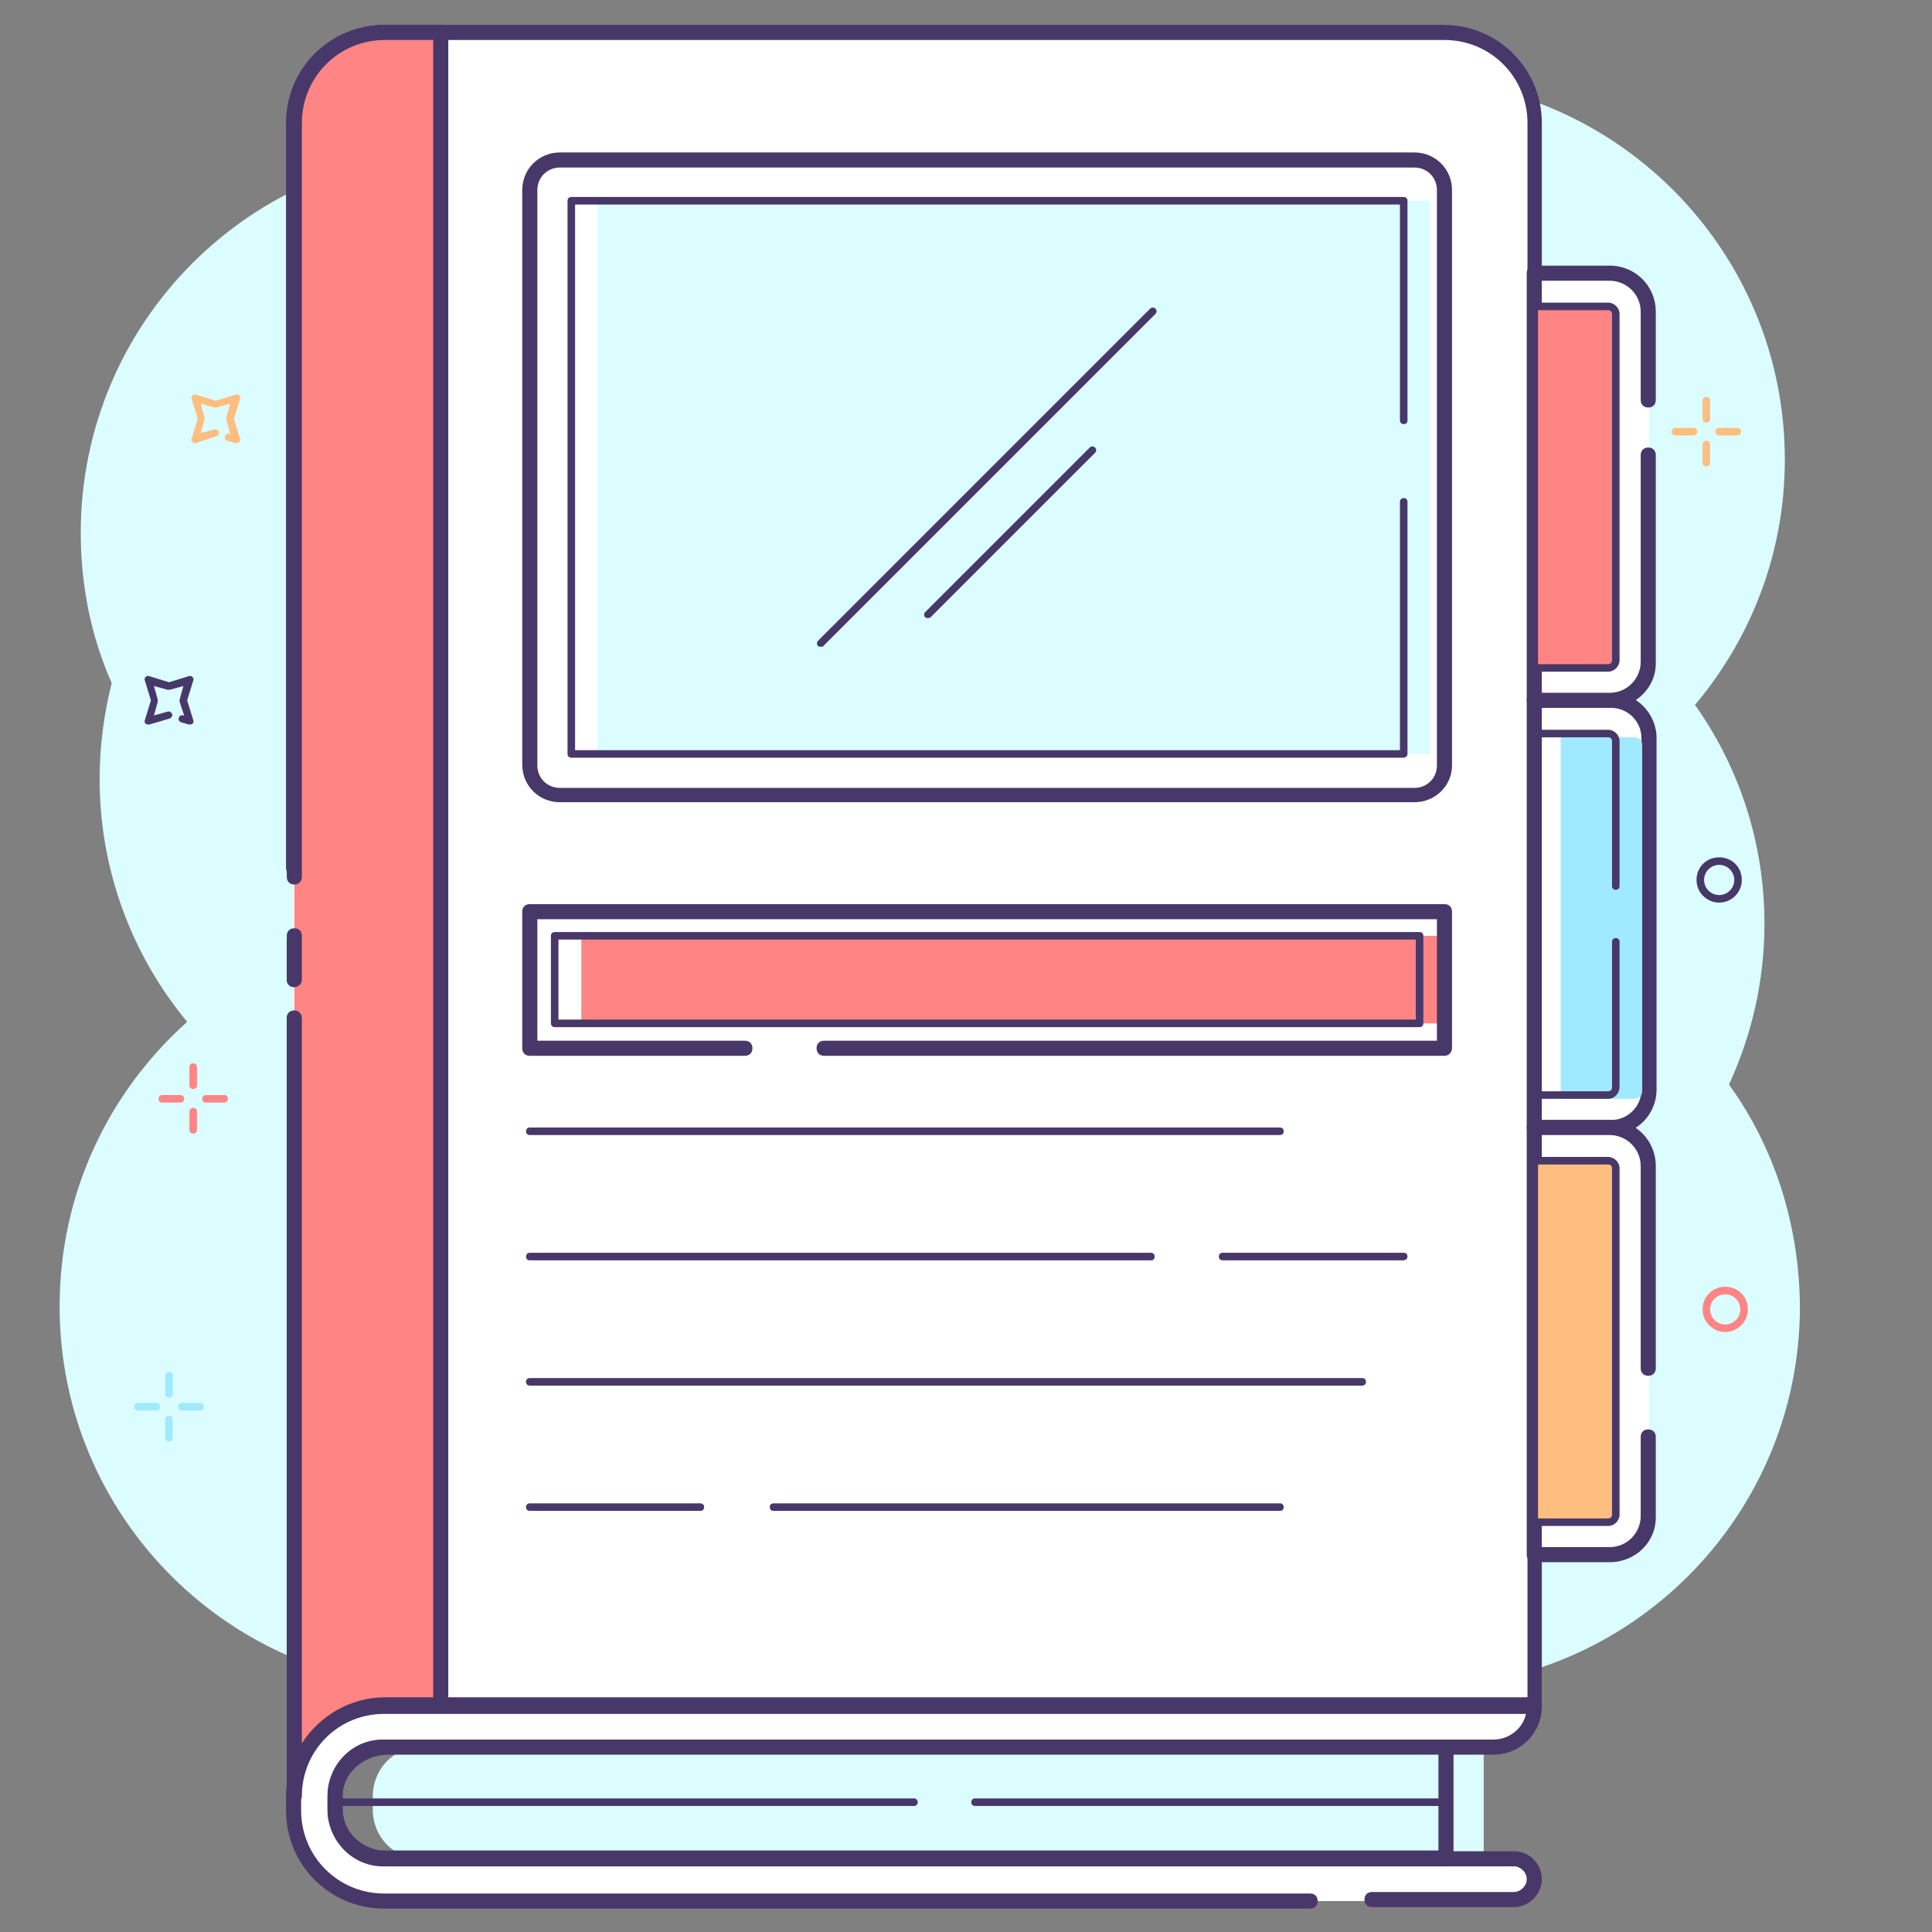 <svg xmlns="http://www.w3.org/2000/svg" id="Layer_1" x="0" y="0" version="1.1" viewBox="0 0 256 256" xml:space="preserve"><rect x="0" y="0" width="256" height="256" fill="#808080" stroke="none"/><style>.st0{fill:#dbfdff}.st1{fill:#fff}.st2{fill:#48386a}.st3{fill:#ff8584}.st4{fill:#9feaff}.st5{fill:#febe7f}</style><path d="M229.1 143.7c3-6.5 4.7-13.7 4.7-21.3 0-10.8-3.4-20.8-9.2-29 7.4-8.8 11.9-20.1 11.9-32.5 0-27.9-22.6-50.5-50.5-50.5-22.7 0-41.9 15-48.3 35.6-8.2-5.7-18.1-9-28.8-9-3.2 0-6.2.3-9.2.9C90.4 27 76.6 20.1 61.2 20.1c-27.9 0-50.5 22.6-50.5 50.5 0 7.1 1.4 13.8 4.1 19.9-1 4-1.6 8.3-1.6 12.7 0 12.3 4.4 23.5 11.6 32.2-10.4 9.3-16.9 22.7-16.9 37.7 0 27.9 22.6 50.5 50.5 50.5 9.3 0 18.1-2.5 25.6-7 8.4 6.3 18.9 10 30.2 10 15.3 0 29-6.8 38.3-17.6 9.1 9 21.7 14.6 35.5 14.6 27.9 0 50.5-22.6 50.5-50.5-.1-11.1-3.5-21.2-9.4-29.4zM55.7 246.3c-3.5 0-6.3-2.9-6.3-6.5V238c0-3.6 2.8-6.5 6.3-6.5h140.9v14.9H55.7z" class="st0"/><path d="M181.8 251.7h18.8c1.5 0 2.7-1.2 2.7-2.7 0-1.5-1.2-2.7-2.7-2.7H51.5c-3.9 0-7.1-2.9-7.1-6.5V238c0-3.6 3.2-6.5 7.1-6.5h146.4c3 0 5.4-2.4 5.4-5.4H50.9c-6.6 0-12 5.4-12 12v1.8c0 6.6 5.4 12 12 12h130.9z" class="st1"/><path d="M200.6 252.7h-18.8c-.6 0-1-.4-1-1s.4-1 1-1h18.8c.9 0 1.7-.8 1.7-1.7 0-.9-.8-1.7-1.7-1.7H51.5c-4.5 0-8.1-3.4-8.1-7.5V238c0-4.2 3.6-7.5 8.1-7.5h146.4c2.1 0 3.9-1.5 4.3-3.4H50.9c-6.1 0-11 4.9-11 11v1.8c0 6.1 4.9 11 11 11h122.7c.6 0 1 .4 1 1s-.4 1-1 1H50.9c-7.2 0-13-5.8-13-13v-1.8c0-7.2 5.8-13 13-13h152.4c.6 0 1 .4 1 1 0 3.6-2.9 6.4-6.4 6.4H51.5c-3.4 0-6.1 2.5-6.1 5.5v1.8c0 3 2.7 5.5 6.1 5.5h149.1c2.1 0 3.7 1.7 3.7 3.7s-1.7 3.7-3.7 3.7z" class="st2"/><path d="M39 115V16.3c0-6.6 5.4-12 12-12h140.4c6.6 0 12 5.4 12 12V226H50.9c-6.6 0-12 5.4-12 12V115z" class="st1"/><path d="M39 238.9c-.6 0-1-.4-1-1v-103c0-.6.4-1 1-1s1 .4 1 1V231c2.3-3.6 6.4-6.1 11-6.1h151.4V16.3c0-6.1-4.9-11-11-11H50.9c-6.1 0-11 4.9-11 11V115c0 .6-.4 1-1 1s-1-.4-1-1V16.3c0-7.2 5.8-13 13-13h140.4c7.2 0 13 5.8 13 13V226c0 .6-.4 1-1 1H50.9c-6.1 0-11 4.9-11 11 .1.5-.4.9-.9.9z" class="st2"/><path d="M213.5 149.4h-10.2V92.8h10.2c2.8 0 5 2.2 5 5v46.6c0 2.8-2.3 5-5 5z" class="st1"/><path d="M213.5 150.4h-10.2c-.6 0-1-.4-1-1V92.8c0-.6.4-1 1-1h10.2c3.3 0 6 2.7 6 6v46.6c0 3.3-2.7 6-6 6zm-9.2-2h9.2c2.2 0 4-1.8 4-4V97.8c0-2.2-1.8-4-4-4h-9.2v54.6z" class="st2"/><path d="M218.5 190.4v10.5c0 2.8-2.3 5.1-5.1 5.1h-10v-56.6h10c2.8 0 5.1 2.3 5.1 5.1v35.9z" class="st1"/><path d="M213.3 207h-10c-.6 0-1-.4-1-1v-56.6c0-.6.4-1 1-1h10c3.4 0 6.1 2.7 6.1 6.1v26.8c0 .6-.4 1-1 1s-1-.4-1-1v-26.8c0-2.3-1.9-4.1-4.1-4.1h-9V205h9c2.3 0 4.1-1.9 4.1-4.1v-10.5c0-.6.4-1 1-1s1 .4 1 1v10.5c.1 3.4-2.7 6.1-6.1 6.1z" class="st2"/><path d="M218.5 60.3v27.4c0 2.8-2.3 5.1-5.1 5.1h-10V36.2h10c2.8 0 5.1 2.3 5.1 5.1v19z" class="st1"/><path d="M213.3 93.8h-10c-.6 0-1-.4-1-1V36.2c0-.6.4-1 1-1h10c3.4 0 6.1 2.7 6.1 6.1V53c0 .6-.4 1-1 1s-1-.4-1-1V41.3c0-2.3-1.9-4.1-4.1-4.1h-9v54.6h9c2.3 0 4.1-1.9 4.1-4.1V60.3c0-.6.4-1 1-1s1 .4 1 1v27.4c.1 3.4-2.7 6.1-6.1 6.1z" class="st2"/><path d="M189.5 66.5v33.4H79.2V26.6h110.3v29.1z" class="st0"/><path d="M128.5 72.5h11.6v114.6h-11.6z" class="st3" transform="rotate(90 134.31 129.816)"/><path d="M191.5 247.3H50.7c-4 0-7.3-3.4-7.3-7.5V238c0-4.2 3.3-7.5 7.3-7.5h140.9c.6 0 1 .4 1 1v14.9c-.1.4-.5.9-1.1.9zM50.7 232.4c-2.9 0-5.3 2.5-5.3 5.5v1.8c0 3 2.4 5.5 5.3 5.5h139.9v-12.9H50.7zM39 130.8c-.6 0-1-.4-1-1v-4.9c0-.6.4-1 1-1s1 .4 1 1v4.9c0 .6-.5 1-1 1z" class="st2"/><path d="M191.5 239.3h-62.3c-.3 0-.5-.2-.5-.5s.2-.5.5-.5h62.3c.3 0 .5.2.5.5s-.2.5-.5.5zM121.1 239.3H44.4c-.3 0-.5-.2-.5-.5s.2-.5.5-.5h76.7c.3 0 .5.2.5.5s-.2.5-.5.5zM187.4 106.3H74.2c-2.8 0-5-2.2-5-5V25.2c0-2.8 2.2-5 5-5h113.2c2.8 0 5 2.2 5 5v76.2c0 2.7-2.2 4.9-5 4.9zM74.2 22.2c-1.7 0-3 1.3-3 3v76.2c0 1.7 1.3 3 3 3h113.2c1.7 0 3-1.3 3-3V25.2c0-1.7-1.3-3-3-3H74.2z" class="st2"/><path d="M186 100.4H75.7c-.3 0-.5-.2-.5-.5V26.6c0-.3.2-.5.5-.5H186c.3 0 .5.2.5.5v29.1c0 .3-.2.5-.5.5s-.5-.2-.5-.5V27.1H76.2v72.3h109.3V66.5c0-.3.2-.5.5-.5s.5.2.5.5v33.4c0 .3-.3.5-.5.5zM191.4 139.9h-82.2c-.6 0-1-.4-1-1s.4-1 1-1h81.2v-16.1H71.2v16.1h27.5c.6 0 1 .4 1 1s-.4 1-1 1H70.2c-.6 0-1-.4-1-1v-18.1c0-.6.4-1 1-1h121.2c.6 0 1 .4 1 1v18.1c0 .5-.4 1-1 1z" class="st2"/><path d="M188.1 136.1H73.5c-.3 0-.5-.2-.5-.5V124c0-.3.2-.5.5-.5h114.6c.3 0 .5.2.5.5v11.6c0 .3-.2.5-.5.5zm-114.1-1h113.6v-10.6H74v10.6zM169.6 150.4H70.2c-.3 0-.5-.2-.5-.5s.2-.5.5-.5h99.4c.3 0 .5.2.5.5s-.2.5-.5.5zM186 167h-24c-.3 0-.5-.2-.5-.5s.2-.5.5-.5h24c.3 0 .5.2.5.5s-.3.5-.5.5zM152.6 167H70.2c-.3 0-.5-.2-.5-.5s.2-.5.5-.5h82.3c.3 0 .5.2.5.5s-.2.5-.4.5zM180.5 183.6H70.2c-.3 0-.5-.2-.5-.5s.2-.5.5-.5h110.3c.3 0 .5.2.5.5s-.2.5-.5.5zM169.6 200.2h-67.1c-.3 0-.5-.2-.5-.5s.2-.5.5-.5h67.1c.3 0 .5.2.5.5s-.2.5-.5.5zM92.8 200.2H70.2c-.3 0-.5-.2-.5-.5s.2-.5.5-.5h22.6c.3 0 .5.2.5.5s-.2.5-.5.5z" class="st2"/><path d="M217.6 125.3v19.3c0 .6-.5 1-1 1h-9.8V97.7h9.8c.6 0 1 .5 1 1v26.6z" class="st4"/><path d="M213.1 145.6h-9.8c-.3 0-.5-.2-.5-.5V97.2c0-.3.2-.5.5-.5h9.8c.8 0 1.5.7 1.5 1.5v19.2c0 .3-.2.5-.5.5s-.5-.2-.5-.5V98.2c0-.3-.2-.5-.5-.5h-9.3v46.9h9.3c.3 0 .5-.2.5-.5v-19.3c0-.3.2-.5.5-.5s.5.2.5.5V144c0 .9-.7 1.6-1.5 1.6z" class="st2"/><path d="M203.3 201.7v-47.9h9.8c.6 0 1 .4 1 1v45.9c0 .6-.4 1-1 1h-9.8z" class="st5"/><path d="M213.1 202.2h-9.8c-.3 0-.5-.2-.5-.5v-47.9c0-.3.2-.5.5-.5h9.8c.8 0 1.5.7 1.5 1.5v45.9c0 .8-.7 1.5-1.5 1.5zm-9.3-1h9.3c.3 0 .5-.2.5-.5v-45.9c0-.3-.2-.5-.5-.5h-9.3v46.9z" class="st2"/><g><path d="M203.3 88.5V40.6h9.8c.6 0 1 .4 1 1v45.9c0 .6-.4 1-1 1h-9.8z" class="st3"/><path d="M213.1 89h-9.8c-.3 0-.5-.2-.5-.5V40.6c0-.3.2-.5.5-.5h9.8c.8 0 1.5.7 1.5 1.5v45.9c0 .8-.7 1.5-1.5 1.5zm-9.3-1h9.3c.3 0 .5-.2.5-.5V41.6c0-.3-.2-.5-.5-.5h-9.3V88z" class="st2"/></g><g><path d="M108.8 85.7c-.1 0-.3 0-.4-.1-.2-.2-.2-.5 0-.7l44-44c.2-.2.5-.2.7 0s.2.5 0 .7l-44 44c0 .1-.2.1-.3.1z" class="st2"/></g><g><path d="M123 81.9c-.1 0-.3 0-.4-.1-.2-.2-.2-.5 0-.7l21.8-21.8c.2-.2.5-.2.7 0s.2.5 0 .7l-21.8 21.8s-.2.1-.3.1z" class="st2"/></g><g><path d="M39 116.2V16.3c0-6.6 5.4-12 12-12h7.4V226H51c-6.6 0-12 5.4-12 12V116.2z" class="st3"/><path d="M39 238.9c-.6 0-1-.4-1-1v-103c0-.6.4-1 1-1s1 .4 1 1V231c2.3-3.6 6.4-6.1 11-6.1h6.4V5.3H51c-6.1 0-11 4.9-11 11v99.9c0 .6-.4 1-1 1s-1-.4-1-1V16.3c0-7.2 5.8-13 13-13h7.4c.6 0 1 .4 1 1V226c0 .6-.4 1-1 1H51c-6.1 0-11 4.9-11 11 0 .5-.5.9-1 .9z" class="st2"/></g><g><path d="M39 130.8c-.6 0-1-.4-1-1V124c0-.6.4-1 1-1s1 .4 1 1v5.8c0 .6-.5 1-1 1z" class="st2"/></g><g><path d="M227.8 119.6c-1.6 0-3-1.3-3-3s1.3-3 3-3 3 1.3 3 3-1.4 3-3 3zm0-5c-1.1 0-2 .9-2 2s.9 2 2 2 2-.9 2-2-.9-2-2-2z" class="st2"/></g><g><path d="M228.6 176.5c-1.6 0-3-1.3-3-3s1.3-3 3-3 3 1.3 3 3-1.4 3-3 3zm0-5c-1.1 0-2 .9-2 2s.9 2 2 2 2-.9 2-2-.9-2-2-2z" class="st3"/></g><g><path d="M25.1 96H25l-1-.3c-.3-.1-.4-.4-.3-.6.1-.3.4-.4.6-.3h.1l-.6-1.8v-.3l.5-1.8-1.8.5h-.3l-1.8-.5.5 1.8v.3l-.5 1.8 1.8-.5c.3-.1.5.1.6.3.1.3-.1.5-.3.6l-2.7.8c-.2 0-.4 0-.5-.1-.1-.1-.2-.3-.1-.5l.8-2.6-.8-2.6c-.1-.2 0-.4.1-.5.1-.1.3-.2.5-.1l2.6.8 2.6-.8c.2-.1.4 0 .5.1s.2.3.1.5l-.8 2.6.8 2.6c.1.2 0 .4-.1.5-.1.1-.3.1-.4.1z" class="st2"/></g><g><path d="M31.2 58.7h-.1l-1-.3c-.3-.1-.4-.4-.3-.6.1-.3.4-.4.6-.3h.1l-.5-1.9v-.3l.5-1.8-1.8.5h-.3l-1.8-.5.5 1.8v.3l-.5 1.8 1.8-.5c.3-.1.5.1.6.3.1.3-.1.5-.3.6l-2.7.9c-.2 0-.4 0-.5-.1-.1-.1-.2-.3-.1-.5l.8-2.6-.8-2.6c-.1-.2 0-.4.1-.5s.3-.2.5-.1l2.6.8 2.6-.8c.2-.1.4 0 .5.1s.2.3.1.5l-.8 2.6.8 2.6c.1.2 0 .4-.1.5-.2.1-.3.1-.5.1z" class="st5"/></g><g><path d="M25.6 144.3c-.3 0-.5-.2-.5-.5v-2.4c0-.3.2-.5.5-.5s.5.2.5.5v2.4c0 .3-.2.5-.5.5zM25.6 150.2c-.3 0-.5-.2-.5-.5v-2.4c0-.3.2-.5.5-.5s.5.2.5.5v2.4c0 .3-.2.5-.5.5zM29.7 146.1h-2.4c-.3 0-.5-.2-.5-.5s.2-.5.5-.5h2.4c.3 0 .5.2.5.5s-.2.5-.5.5zM23.9 146.1h-2.4c-.3 0-.5-.2-.5-.5s.2-.5.5-.5h2.4c.3 0 .5.2.5.5s-.2.5-.5.5z" class="st3"/></g><g><path d="M226.1 56c-.3 0-.5-.2-.5-.5v-2.4c0-.3.2-.5.5-.5s.5.2.5.5v2.4c0 .3-.2.5-.5.5zM226.1 61.8c-.3 0-.5-.2-.5-.5v-2.4c0-.3.2-.5.5-.5s.5.2.5.5v2.4c0 .3-.2.5-.5.5zM230.2 57.7h-2.4c-.3 0-.5-.2-.5-.5s.2-.5.5-.5h2.4c.3 0 .5.2.5.5s-.2.5-.5.5zM224.4 57.7H222c-.3 0-.5-.2-.5-.5s.2-.5.5-.5h2.4c.3 0 .5.2.5.5s-.2.5-.5.5z" class="st5"/></g><g><path d="M22.4 185.2c-.3 0-.5-.2-.5-.5v-2.4c0-.3.2-.5.5-.5s.5.2.5.5v2.4c0 .2-.2.5-.5.5zM22.4 191c-.3 0-.5-.2-.5-.5v-2.4c0-.3.2-.5.5-.5s.5.2.5.5v2.4c0 .3-.2.5-.5.5zM26.5 186.9h-2.4c-.3 0-.5-.2-.5-.5s.2-.5.5-.5h2.4c.3 0 .5.2.5.5s-.2.5-.5.5zM20.7 186.9h-2.4c-.3 0-.5-.2-.5-.5s.2-.5.5-.5h2.4c.3 0 .5.2.5.5s-.2.5-.5.5z" class="st4"/></g></svg>